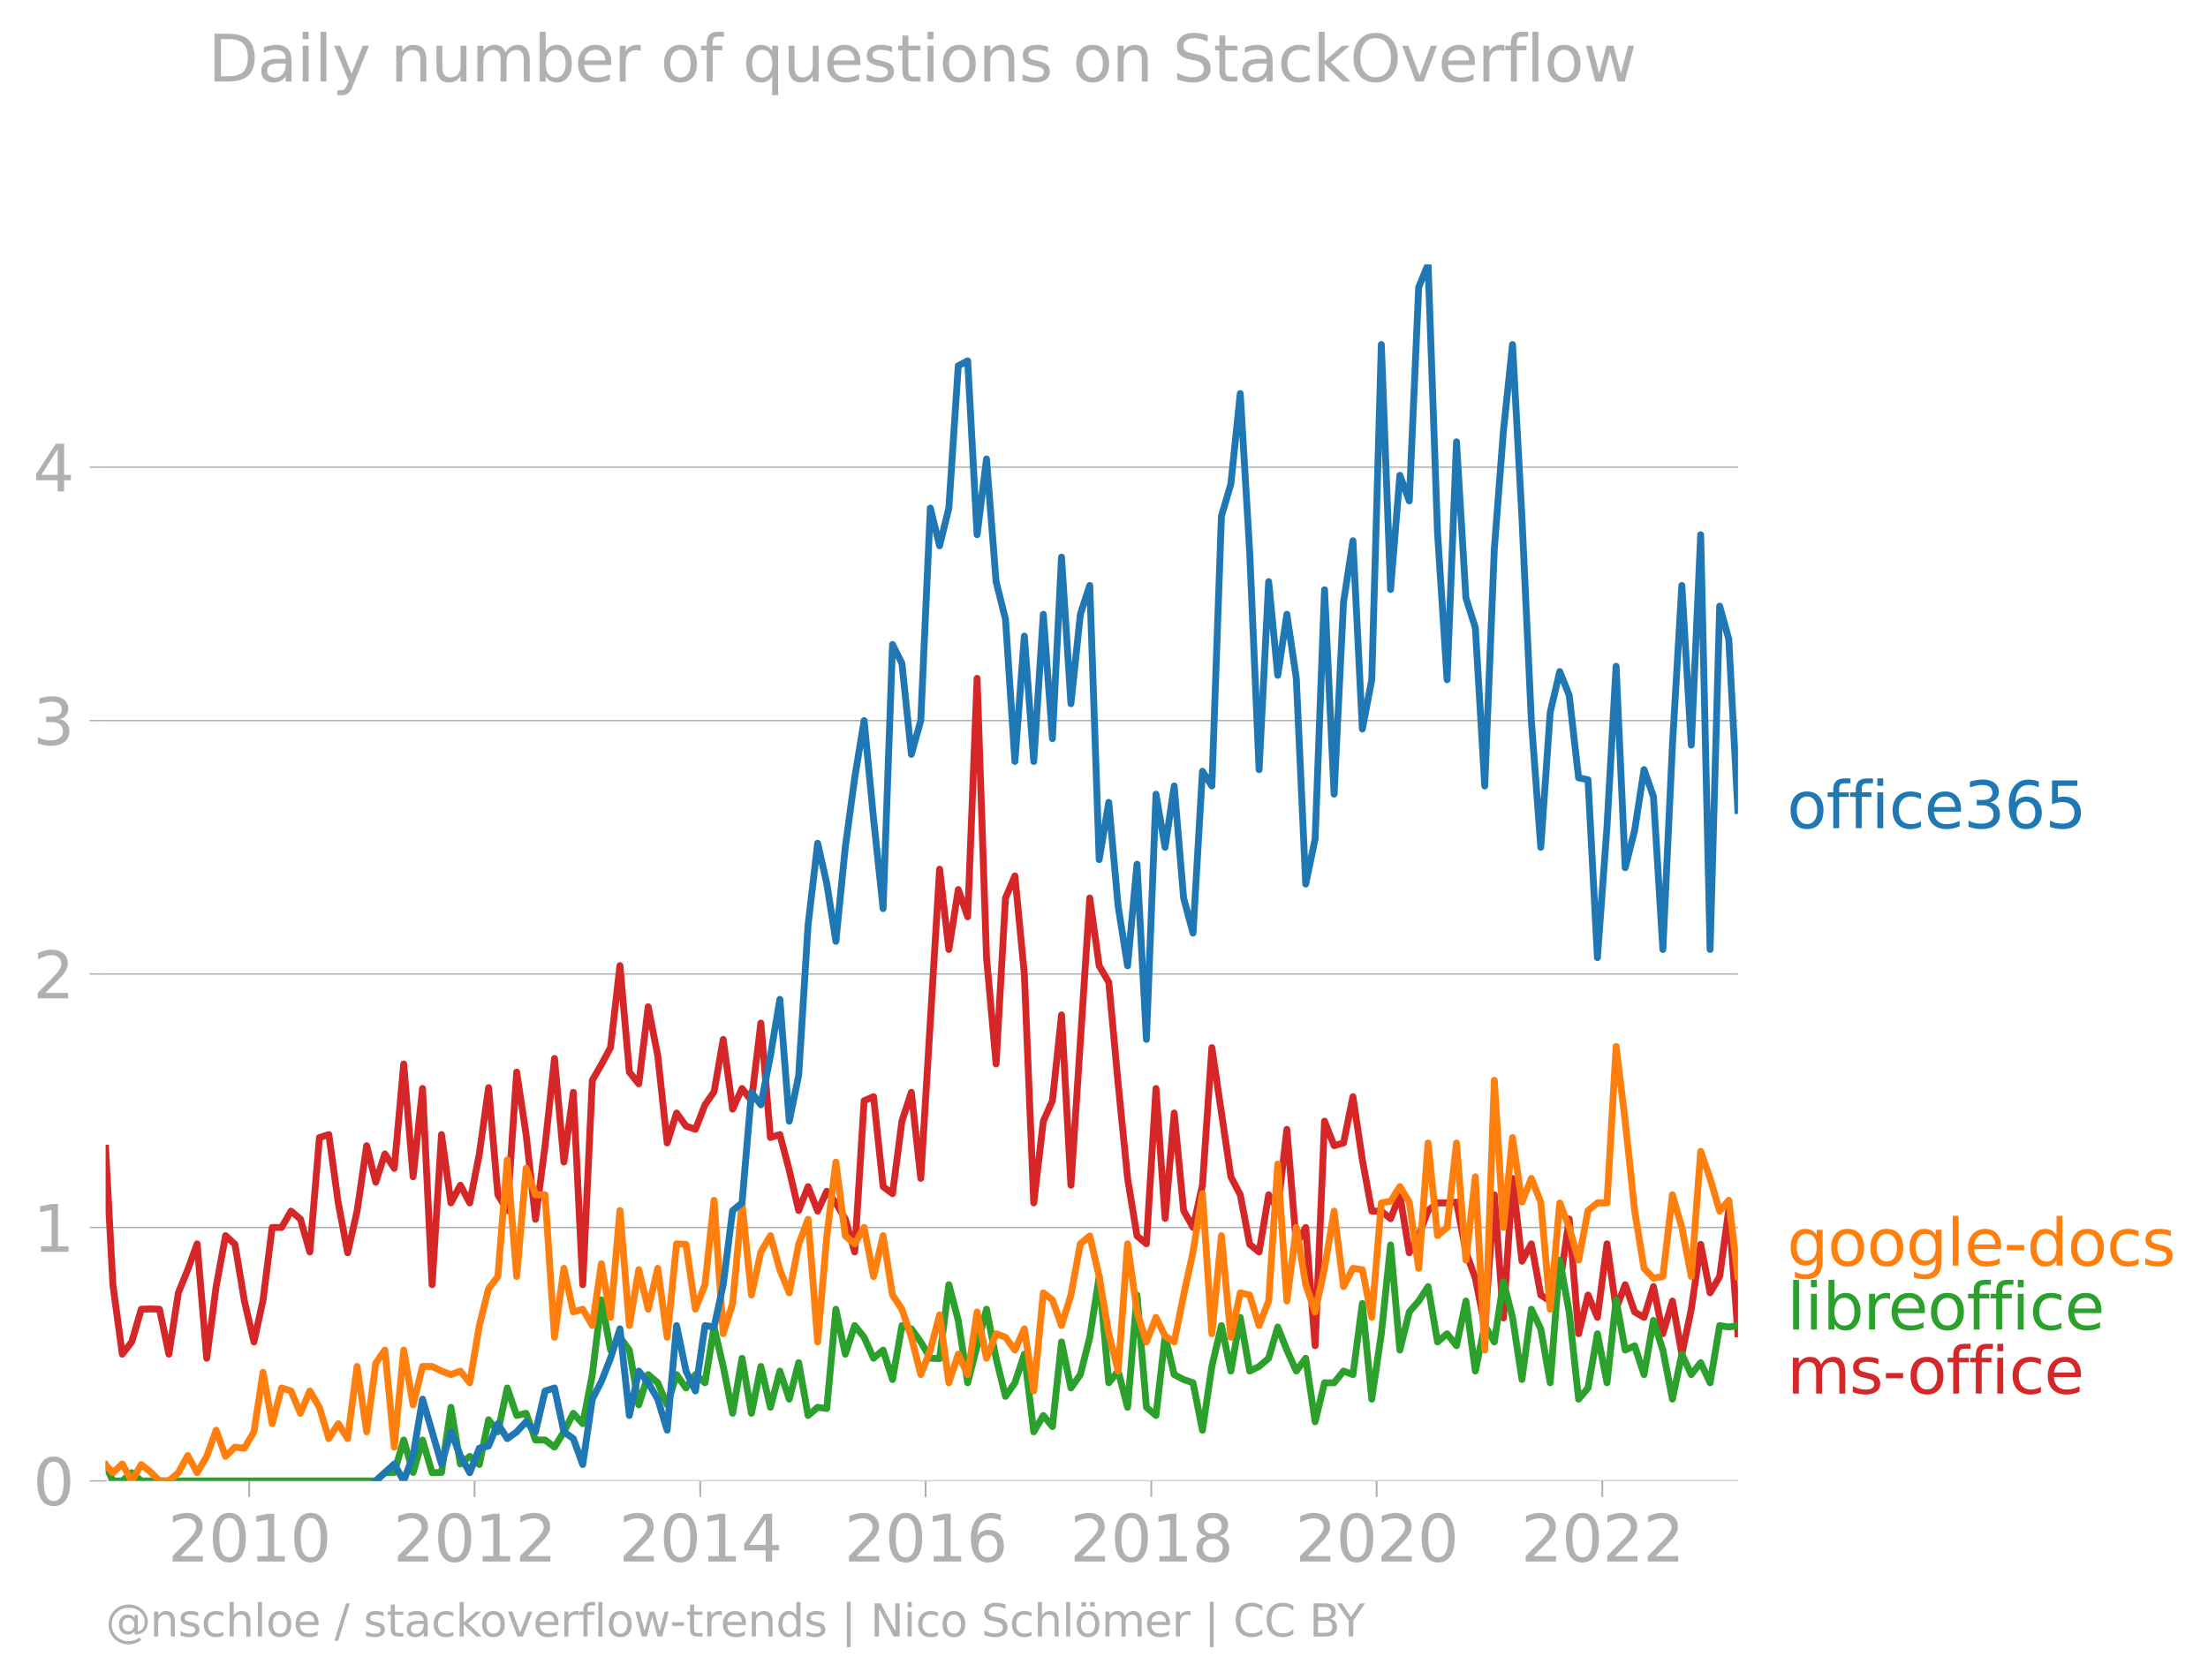 <svg xmlns="http://www.w3.org/2000/svg" xmlns:xlink="http://www.w3.org/1999/xlink" width="644.065" height="489.969" viewBox="0 0 483.049 367.477"><defs><style>*{stroke-linejoin:round;stroke-linecap:butt}</style></defs><g id="figure_1"><path id="patch_1" d="M0 367.477h483.049V0H0v367.477z" style="fill:none"/><g id="axes_1"><path id="patch_2" d="M23.108 323.95h357.12V57.838H23.108V323.95z" style="fill:none"/><g id="matplotlib.axis_1"><g id="xtick_1"><g id="line2d_1"><defs><path id="m9c71ce6550" d="M0 0v3.5" style="stroke:#b0b0b0;stroke-width:.4"/></defs><use xlink:href="#m9c71ce6550" x="54.514" y="323.95" style="fill:#b0b0b0;stroke:#b0b0b0;stroke-width:.4"/></g><g id="text_1" style="fill:#b0b0b0" transform="matrix(.14 0 0 -.14 36.699 341.588)"><defs><path id="DejaVuSans-32" d="M1228 531h2203V0H469v531q359 372 979 998 621 627 780 809 303 340 423 576 121 236 121 464 0 372-261 606-261 235-680 235-297 0-627-103-329-103-704-313v638q381 153 712 231 332 78 607 78 725 0 1156-363 431-362 431-968 0-288-108-546-107-257-392-607-78-91-497-524-418-433-1181-1211z" transform="scale(.016)"/><path id="DejaVuSans-30" d="M2034 4250q-487 0-733-480-245-479-245-1442 0-959 245-1439 246-480 733-480 491 0 736 480 246 480 246 1439 0 963-246 1442-245 480-736 480zm0 500q785 0 1199-621 414-620 414-1801 0-1178-414-1799Q2819-91 2034-91q-784 0-1198 620-414 621-414 1799 0 1181 414 1801 414 621 1198 621z" transform="scale(.016)"/><path id="DejaVuSans-31" d="M794 531h1031v3560L703 3866v575l1116 225h631V531h1031V0H794v531z" transform="scale(.016)"/></defs><use xlink:href="#DejaVuSans-32"/><use xlink:href="#DejaVuSans-30" x="63.623"/><use xlink:href="#DejaVuSans-31" x="127.246"/><use xlink:href="#DejaVuSans-30" x="190.869"/></g></g><g id="xtick_2"><use xlink:href="#m9c71ce6550" id="line2d_2" x="103.818" y="323.95" style="fill:#b0b0b0;stroke:#b0b0b0;stroke-width:.4"/><g id="text_2" style="fill:#b0b0b0" transform="matrix(.14 0 0 -.14 86.003 341.588)"><use xlink:href="#DejaVuSans-32"/><use xlink:href="#DejaVuSans-30" x="63.623"/><use xlink:href="#DejaVuSans-31" x="127.246"/><use xlink:href="#DejaVuSans-32" x="190.869"/></g></g><g id="xtick_3"><use xlink:href="#m9c71ce6550" id="line2d_3" x="153.19" y="323.95" style="fill:#b0b0b0;stroke:#b0b0b0;stroke-width:.4"/><g id="text_3" style="fill:#b0b0b0" transform="matrix(.14 0 0 -.14 135.375 341.588)"><defs><path id="DejaVuSans-34" d="M2419 4116 825 1625h1594v2491zm-166 550h794V1625h666v-525h-666V0h-628v1100H313v609l1940 2957z" transform="scale(.016)"/></defs><use xlink:href="#DejaVuSans-32"/><use xlink:href="#DejaVuSans-30" x="63.623"/><use xlink:href="#DejaVuSans-31" x="127.246"/><use xlink:href="#DejaVuSans-34" x="190.869"/></g></g><g id="xtick_4"><use xlink:href="#m9c71ce6550" id="line2d_4" x="202.495" y="323.95" style="fill:#b0b0b0;stroke:#b0b0b0;stroke-width:.4"/><g id="text_4" style="fill:#b0b0b0" transform="matrix(.14 0 0 -.14 184.68 341.588)"><defs><path id="DejaVuSans-36" d="M2113 2584q-425 0-674-291-248-290-248-796 0-503 248-796 249-292 674-292t673 292q248 293 248 796 0 506-248 796-248 291-673 291zm1253 1979v-575q-238 112-480 171-242 60-480 60-625 0-955-422-329-422-376-1275 184 272 462 417 279 145 613 145 703 0 1111-427 408-426 408-1160 0-719-425-1154Q2819-91 2113-91q-810 0-1238 620-428 621-428 1799 0 1106 525 1764t1409 658q238 0 480-47t505-140z" transform="scale(.016)"/></defs><use xlink:href="#DejaVuSans-32"/><use xlink:href="#DejaVuSans-30" x="63.623"/><use xlink:href="#DejaVuSans-31" x="127.246"/><use xlink:href="#DejaVuSans-36" x="190.869"/></g></g><g id="xtick_5"><use xlink:href="#m9c71ce6550" id="line2d_5" x="251.867" y="323.95" style="fill:#b0b0b0;stroke:#b0b0b0;stroke-width:.4"/><g id="text_5" style="fill:#b0b0b0" transform="matrix(.14 0 0 -.14 234.052 341.588)"><defs><path id="DejaVuSans-38" d="M2034 2216q-450 0-708-241-257-241-257-662 0-422 257-663 258-241 708-241t709 242q260 243 260 662 0 421-258 662-257 241-711 241zm-631 268q-406 100-633 378-226 279-226 679 0 559 398 884 399 325 1092 325 697 0 1094-325t397-884q0-400-227-679-226-278-629-378 456-106 710-416 255-309 255-755 0-679-414-1042Q2806-91 2034-91q-771 0-1186 362-414 363-414 1042 0 446 256 755 257 310 713 416zm-231 997q0-362 226-565 227-203 636-203 407 0 636 203 230 203 230 565 0 363-230 566-229 203-636 203-409 0-636-203-226-203-226-566z" transform="scale(.016)"/></defs><use xlink:href="#DejaVuSans-32"/><use xlink:href="#DejaVuSans-30" x="63.623"/><use xlink:href="#DejaVuSans-31" x="127.246"/><use xlink:href="#DejaVuSans-38" x="190.869"/></g></g><g id="xtick_6"><use xlink:href="#m9c71ce6550" id="line2d_6" x="301.171" y="323.95" style="fill:#b0b0b0;stroke:#b0b0b0;stroke-width:.4"/><g id="text_6" style="fill:#b0b0b0" transform="matrix(.14 0 0 -.14 283.356 341.588)"><use xlink:href="#DejaVuSans-32"/><use xlink:href="#DejaVuSans-30" x="63.623"/><use xlink:href="#DejaVuSans-32" x="127.246"/><use xlink:href="#DejaVuSans-30" x="190.869"/></g></g><g id="xtick_7"><use xlink:href="#m9c71ce6550" id="line2d_7" x="350.543" y="323.95" style="fill:#b0b0b0;stroke:#b0b0b0;stroke-width:.4"/><g id="text_7" style="fill:#b0b0b0" transform="matrix(.14 0 0 -.14 332.728 341.588)"><use xlink:href="#DejaVuSans-32"/><use xlink:href="#DejaVuSans-30" x="63.623"/><use xlink:href="#DejaVuSans-32" x="127.246"/><use xlink:href="#DejaVuSans-32" x="190.869"/></g></g></g><g id="matplotlib.axis_2"><g id="ytick_1"><path id="line2d_8" d="M23.108 323.95h357.12" clip-path="url(#pb811ff6969)" style="fill:none;stroke:#b0b0b0;stroke-width:.3;stroke-linecap:square"/><g id="line2d_9"><defs><path id="m5b6e807fcf" d="M0 0h-3.5" style="stroke:#b0b0b0;stroke-width:.3"/></defs><use xlink:href="#m5b6e807fcf" x="23.108" y="323.95" style="fill:#b0b0b0;stroke:#b0b0b0;stroke-width:.3"/></g><use xlink:href="#DejaVuSans-30" id="text_8" style="fill:#b0b0b0" transform="matrix(.14 0 0 -.14 7.2 329.269)"/></g><g id="ytick_2"><path id="line2d_10" d="M23.108 268.51h357.12" clip-path="url(#pb811ff6969)" style="fill:none;stroke:#b0b0b0;stroke-width:.3;stroke-linecap:square"/><use xlink:href="#m5b6e807fcf" id="line2d_11" x="23.108" y="268.51" style="fill:#b0b0b0;stroke:#b0b0b0;stroke-width:.3"/><use xlink:href="#DejaVuSans-31" id="text_9" style="fill:#b0b0b0" transform="matrix(.14 0 0 -.14 7.2 273.829)"/></g><g id="ytick_3"><path id="line2d_12" d="M23.108 213.07h357.12" clip-path="url(#pb811ff6969)" style="fill:none;stroke:#b0b0b0;stroke-width:.3;stroke-linecap:square"/><use xlink:href="#m5b6e807fcf" id="line2d_13" x="23.108" y="213.07" style="fill:#b0b0b0;stroke:#b0b0b0;stroke-width:.3"/><use xlink:href="#DejaVuSans-32" id="text_10" style="fill:#b0b0b0" transform="matrix(.14 0 0 -.14 7.2 218.389)"/></g><g id="ytick_4"><path id="line2d_14" d="M23.108 157.63h357.12" clip-path="url(#pb811ff6969)" style="fill:none;stroke:#b0b0b0;stroke-width:.3;stroke-linecap:square"/><use xlink:href="#m5b6e807fcf" id="line2d_15" x="23.108" y="157.63" style="fill:#b0b0b0;stroke:#b0b0b0;stroke-width:.3"/><g id="text_11" style="fill:#b0b0b0" transform="matrix(.14 0 0 -.14 7.2 162.949)"><defs><path id="DejaVuSans-33" d="M2597 2516q453-97 707-404 255-306 255-756 0-690-475-1069Q2609-91 1734-91q-293 0-604 58T488 141v609q262-153 574-231 313-78 654-78 593 0 904 234t311 681q0 413-289 645-289 233-804 233h-544v519h569q465 0 712 186t247 536q0 359-255 551-254 193-729 193-260 0-557-57-297-56-653-174v562q360 100 674 150t592 50q719 0 1137-327 419-326 419-882 0-388-222-655t-631-370z" transform="scale(.016)"/></defs><use xlink:href="#DejaVuSans-33"/></g></g><g id="ytick_5"><path id="line2d_16" d="M23.108 102.19h357.12" clip-path="url(#pb811ff6969)" style="fill:none;stroke:#b0b0b0;stroke-width:.3;stroke-linecap:square"/><use xlink:href="#m5b6e807fcf" id="line2d_17" x="23.108" y="102.19" style="fill:#b0b0b0;stroke:#b0b0b0;stroke-width:.3"/><use xlink:href="#DejaVuSans-34" id="text_12" style="fill:#b0b0b0" transform="matrix(.14 0 0 -.14 7.2 107.509)"/></g></g><path id="line2d_18" d="m23.108 251.185 1.587 29.844 2.06 15.2 2.06-2.682 2.093-7.153 1.993-.064 1.992.064 2.06 9.836 2.06-13.413 2.06-5.067 2.06-5.663 2.094 25.037 2.06-15.678 2.06-11.148 2.06 1.908 2.06 12.4 2.094 8.941 1.992-9.197 1.993-15.84h2.06l2.06-3.577 2.06 1.729 2.06 7.213 2.093-25.037 2.06-.656L74 263.145l2.06 10.909 2.06-9.121 2.094-14.307 1.992 7.984 1.993-6.196 2.06 3.16 2.06-22.832 2.06 24.68 2.06-19.315 2.093 42.922 2.06-32.847 2.06 14.963 2.06-3.875 2.06 3.875 2.094-10.73 2.026-14.493 2.027 23.434 2.06 3.458 2.06-30.284 2.06 13.652 2.06 18.54 2.093-16.096 2.06-19.076 2.06 22.653 2.06-15.261 2.06 42.087 2.094-44.71 1.992-3.45 1.993-3.704 2.06-17.943 2.06 23.308 2.06 2.564 2.06-16.87 2.094 10.73 2.06 19.076 2.06-6.558 2.06 2.862 2.06.715 2.093-5.365 1.993-2.874 1.992-11.433 2.06 15.26 2.06-4.53 2.06 2.683 2.06-16.99 2.094 25.038 2.06-.656 2.06 7.81 2.06 8.822 2.06-5.246 2.093 5.365 1.993-4.343 1.992 2.555 2.06 3.517 2.06 7.213 2.06-33.085 2.06-.894 2.094 19.672 2.06 1.55 2.06-15.857 2.06-6.32 2.06 18.838 4.12-67.65 2.026 17.576 2.06-13.115 2.06 5.961 2.06-52.161 2.06 61.103 2.094 23.25 2.06-36.305 2.06-4.829 2.06 21.46 2.06 50.076 2.094-17.884 1.992-4.471 1.992-18.778 2.06 37.258 4.12-62.832 2.06 14.843 2.094 3.577 2.06 22.236 2.06 20.685 2.06 12.579 2.06 1.729 2.094-33.98 1.992 28.423 1.993-23.058 2.06 21.342 2.06 3.696 2.06-9.24 2.06-30.105 4.153 28.257 2.06 3.934 2.06 10.85 2.06 1.669 2.094-12.519 1.992 3.194 1.993-17.5 2.06 25.156 2.06-3.696 2.06 25.872 2.06-49.121 2.094 5.365 2.06-.596 2.06-10.134 2.06 13.83 2.06 11.207h2.093l2.027 1.665 2.026-5.242 2.06 12.698 2.06-3.756 2.06-5.484 2.06-1.67h2.093l2.06-.178 2.06 10.909 2.06 5.723 2.06 10.372 2.094-28.614 1.993 26.954 1.992-30.53 2.06 18.122 2.06-3.815 2.06 11.207 2.06 1.311 2.094-3.576 2.06-14.367 2.06 25.097 2.06-8.465 2.06 4.888 2.093-16.095 1.993 14.243 1.992-5.301 2.06 5.96 2.06 1.193 2.06-6.736 2.06 10.313 2.094-7.154 2.06 11.625 2.06-9.836 2.06-14.188 2.06 10.61 2.094-3.576 1.992-14.69 1.993 27.209h0" clip-path="url(#pb811ff6969)" style="fill:none;stroke:#d62728;stroke-width:1.5;stroke-linecap:square"/><path id="line2d_19" d="m23.108 320.485 1.587 3.465h2.06l2.06-1.789 2.093 1.789h51.297l1.993-1.789 2.06-.06 2.06-7.093 2.06 7.094 2.06-7.094 2.093 7.153 2.06-.06 2.06-14.247 2.06 12.4 2.06-1.67 2.094 1.789 2.026-9.805 2.027 2.651 2.06-9.597 2.06 6.02 2.06-.476 2.06 5.842h2.093l2.06 1.55 2.06-3.339 2.06-4.053 2.06 2.265 2.094-10.73 1.992-16.351 1.993 10.986 2.06-2.802 2.06 2.802 2.06 11.982 2.06-6.617 2.094 1.788 2.06 4.829 2.06-6.617 2.06 2.92 2.06-2.92 2.093 1.788 1.993-12.2 1.992 8.623 2.06 10.254 2.06-12.042 2.06 12.042 2.06-10.254 2.094 8.942 2.06-7.928 2.06 6.14 2.06-7.988 2.06 11.565 2.093-1.789 1.993.256 1.992-21.716 2.06 9.836 2.06-6.26 2.06 2.564 2.06 4.59 2.094-1.788 2.06 6.438 2.06-11.804 2.06.716 2.06 2.861 2.094 3.577 2.026.062 2.026-16.157 2.06 7.809 2.06 13.651 4.12-16.095 2.094 10.73 2.06 8.346 2.06-2.98 2.06-6.26 2.06 16.99 2.094-3.577 1.992 2.427 1.992-18.523 2.06 10.075 2.06-2.921 2.06-8.167 2.06-13.294 2.094 23.25 2.06-2.564 2.06 7.928 2.06-24.56 2.06 24.56 2.094 1.789 1.992-17.373 1.993 8.43 2.06 1.074 2.06.715 2.06 10.373 2.06-13.95 2.093-8.942 2.06 9.956 2.06-11.744 2.06 11.744 2.06-1.014 2.094-1.788 1.992-6.834 1.993 5.046 2.06 4.59 2.06-2.802 2.06 13.89 2.06-8.525h2.094l2.06-2.563 2.06.775 2.06-15.56 2.06 20.925 2.093-14.307 2.027-19.426 2.026 23.003 2.06-8.346 2.06-2.385 2.06-3.16 2.06 12.102 2.093-1.788 2.06 2.623 2.06-9.777 2.06 15.32 2.06-9.955 2.094 3.577 1.993-13.157 1.992 7.792 2.06 13.592 2.06-15.38 2.06 4.292 2.06 11.803 2.094-26.826 2.06 11.327 2.06 19.076 2.06-2.444 2.06-11.863 2.093 10.73 1.993-18.14 1.992 10.987 2.06-.954 2.06 6.319 2.06-11.863 2.06 6.498 2.094 10.73 2.06-9.836 2.06 4.47 2.06-2.622 2.06 4.411 2.094-12.519 1.992.32 1.993-.32h0" clip-path="url(#pb811ff6969)" style="fill:none;stroke:#2ca02c;stroke-width:1.5;stroke-linecap:square"/><path id="line2d_20" d="m23.108 320.485 1.587 1.676 2.06-1.907 2.06 3.696 2.093-3.577 1.993 1.597 1.992 1.98h2.06l2.06-1.789 2.06-3.755 2.06 3.755 2.094-3.576 2.06-5.723 2.06 5.723 2.06-2.027 2.06.238 2.094-3.577 1.992-13.03 1.993 11.242 2.06-7.81 2.06.657 2.06 4.888 2.06-4.888 2.093 3.576 2.06 6.856L74 311.43l2.06 3.279 2.06-15.798 2.094 14.307 1.992-15.01 1.993-2.873 2.06 21.222 2.06-21.222 2.06 11.982 2.06-8.406h2.093l2.06 1.014 2.06.775 2.06-.775 2.06 2.563 2.094-12.519 2.026-8.078 2.027-2.652 2.06-25.514 2.06 25.514 2.06-23.666 2.06 5.782h2.093l2.06 31.178 2.06-15.082 2.06 9.538 2.06-.596 2.094 3.576 1.992-13.54 1.993 11.752 2.06-23.368 2.06 25.156 2.06-12.22 2.06 8.644 2.094-8.942 2.06 15.082 2.06-20.447 2.06.119 2.06 14.188 2.093-5.365 1.993-18.46 1.992 29.19 2.06-6.617 2.06-21.997 2.06 20.149 2.06-9.419 2.094-3.577 2.06 7.452 2.06 5.067 2.06-10.611 2.06-5.485 2.093 26.826 1.993-23.057 1.992-16.287 2.06 16.155 2.06 1.729 2.06-3.577 2.06 10.73 2.094-8.942 2.06 12.996 2.06 3.1 2.06 6.14 2.06 8.167 2.094-5.365 2.026-7.709 2.026 14.862 2.06-6.26 2.06 4.472 2.06-13.711 2.06 10.134 2.094-5.365 2.06.775 2.06 2.802 2.06-4.65 2.06 13.592 2.094-21.461 1.992 1.533 1.992 5.62 2.06-6.676 2.06-11.207 2.06-1.73 2.06 8.883 2.094 12.519 2.06 8.167 2.06-27.84 2.06 14.904 2.06 6.557 2.094-5.365 1.992 4.088 1.993 1.277 2.06-10.253 2.06-9.419 2.06-12.757 2.06 30.64 2.093-21.46 2.06 22.236 2.06-9.717 2.06.477 2.06 6.676 2.094-5.365 1.992-29.955 1.993 29.955 2.06-16.095 2.06 12.519 2.06 5.96 2.06-9.537 2.094-12.519 2.06 16.513 2.06-3.994 2.06.298 2.06 10.432 2.093-25.037 2.027-.37 2.026-3.207 2.06 3.398 2.06 14.486 2.06-27.422 2.06 20.268 2.093-1.788 2.06-18.48 2.06 25.633 2.06-18.241 2.06 37.914 2.094-59.017 1.993 32.19 1.992-19.671 2.06 14.128 2.06-5.187 2.06 5.187 2.06 23.428 2.094-23.25 2.06 5.366 2.06 7.153 2.06-10.85 2.06-1.668h2.093l1.993-34.235 1.992 16.35 2.06 19.554 2.06 12.638 2.06 2.146 2.06-.358 2.094-17.884 2.06 7.154 2.06 10.73 2.06-27.362 2.06 5.901 2.094 7.154 1.992-2.363 1.993 16.67h0" clip-path="url(#pb811ff6969)" style="fill:none;stroke:#ff7f0e;stroke-width:1.5;stroke-linecap:square"/><g id="text_13" style="fill:#1f77b4" transform="matrix(.14 0 0 -.14 390.941 181.165)"><defs><path id="DejaVuSans-6f" d="M1959 3097q-462 0-731-361t-269-989q0-628 267-989 268-361 733-361 460 0 728 362 269 363 269 988 0 622-269 986-268 364-728 364zm0 487q750 0 1178-488 429-487 429-1349 0-859-429-1349Q2709-91 1959-91q-753 0-1180 489-426 490-426 1349 0 862 426 1349 427 488 1180 488z" transform="scale(.016)"/><path id="DejaVuSans-66" d="M2375 4863v-479h-550q-309 0-430-125-120-125-120-450v-309h947v-447h-947V0H697v3053H147v447h550v244q0 584 272 851 272 268 862 268h544z" transform="scale(.016)"/><path id="DejaVuSans-69" d="M603 3500h575V0H603v3500zm0 1363h575v-729H603v729z" transform="scale(.016)"/><path id="DejaVuSans-63" d="M3122 3366v-538q-244 135-489 202t-495 67q-560 0-870-355-309-354-309-995t309-996q310-354 870-354 250 0 495 67t489 202V134Q2881 22 2623-34q-257-57-548-57-791 0-1257 497-465 497-465 1341 0 856 470 1346 471 491 1290 491 265 0 518-55 253-54 491-163z" transform="scale(.016)"/><path id="DejaVuSans-65" d="M3597 1894v-281H953q38-594 358-905t892-311q331 0 642 81t618 244V178Q3153 47 2828-22t-659-69q-838 0-1327 487-489 488-489 1320 0 859 464 1363 464 505 1252 505 706 0 1117-455 411-454 411-1235zm-575 169q-6 471-264 752-258 282-683 282-481 0-770-272t-333-766l2050 4z" transform="scale(.016)"/><path id="DejaVuSans-35" d="M691 4666h2478v-532H1269V2991q137 47 274 70 138 23 276 23 781 0 1237-428 457-428 457-1159 0-753-469-1171Q2575-91 1722-91q-294 0-599 50Q819 9 494 109v635q281-153 581-228t634-75q541 0 856 284 316 284 316 772 0 487-316 771-315 285-856 285-253 0-505-56-251-56-513-175v2344z" transform="scale(.016)"/></defs><use xlink:href="#DejaVuSans-6f"/><use xlink:href="#DejaVuSans-66" x="61.182"/><use xlink:href="#DejaVuSans-66" x="96.387"/><use xlink:href="#DejaVuSans-69" x="131.592"/><use xlink:href="#DejaVuSans-63" x="159.375"/><use xlink:href="#DejaVuSans-65" x="214.355"/><use xlink:href="#DejaVuSans-33" x="275.879"/><use xlink:href="#DejaVuSans-36" x="339.502"/><use xlink:href="#DejaVuSans-35" x="403.125"/></g><g id="text_14" style="fill:#ff7f0e" transform="matrix(.14 0 0 -.14 390.941 276.853)"><defs><path id="DejaVuSans-67" d="M2906 1791q0 625-258 968-257 344-723 344-462 0-720-344-258-343-258-968 0-622 258-966t720-344q466 0 723 344 258 344 258 966zm575-1357q0-893-397-1329-396-436-1215-436-303 0-572 45t-522 139v559q253-137 500-202 247-66 503-66 566 0 847 295t281 892v285q-178-310-456-463T1784 0Q1141 0 747 490 353 981 353 1791q0 812 394 1302 394 491 1037 491 388 0 666-153t456-462v531h575V434z" transform="scale(.016)"/><path id="DejaVuSans-6c" d="M603 4863h575V0H603v4863z" transform="scale(.016)"/><path id="DejaVuSans-2d" d="M313 2009h1684v-512H313v512z" transform="scale(.016)"/><path id="DejaVuSans-64" d="M2906 2969v1894h575V0h-575v525q-181-312-458-464-276-152-664-152-634 0-1033 506-398 507-398 1332t398 1331q399 506 1033 506 388 0 664-152 277-151 458-463zM947 1747q0-634 261-995t717-361q456 0 718 361 263 361 263 995t-263 995q-262 361-718 361t-717-361q-261-361-261-995z" transform="scale(.016)"/><path id="DejaVuSans-73" d="M2834 3397v-544q-243 125-506 187-262 63-544 63-428 0-642-131t-214-394q0-200 153-314t616-217l197-44q612-131 870-370t258-667q0-488-386-773Q2250-91 1575-91q-281 0-586 55T347 128v594q319-166 628-249 309-82 613-82 406 0 624 139 219 139 219 392 0 234-158 359-157 125-692 241l-200 47q-534 112-772 345-237 233-237 639 0 494 350 762 350 269 994 269 318 0 599-47 282-46 519-140z" transform="scale(.016)"/></defs><use xlink:href="#DejaVuSans-67"/><use xlink:href="#DejaVuSans-6f" x="63.477"/><use xlink:href="#DejaVuSans-6f" x="124.658"/><use xlink:href="#DejaVuSans-67" x="185.84"/><use xlink:href="#DejaVuSans-6c" x="249.316"/><use xlink:href="#DejaVuSans-65" x="277.1"/><use xlink:href="#DejaVuSans-2d" x="338.623"/><use xlink:href="#DejaVuSans-64" x="374.707"/><use xlink:href="#DejaVuSans-6f" x="438.184"/><use xlink:href="#DejaVuSans-63" x="499.365"/><use xlink:href="#DejaVuSans-73" x="554.346"/></g><g id="text_15" style="fill:#2ca02c" transform="matrix(.14 0 0 -.14 390.941 290.853)"><defs><path id="DejaVuSans-62" d="M3116 1747q0 634-261 995t-717 361q-457 0-718-361t-261-995q0-634 261-995t718-361q456 0 717 361t261 995zM1159 2969q182 312 458 463 277 152 661 152 638 0 1036-506 399-506 399-1331T3314 415Q2916-91 2278-91q-384 0-661 152-276 152-458 464V0H581v4863h578V2969z" transform="scale(.016)"/><path id="DejaVuSans-72" d="M2631 2963q-97 56-211 82-114 27-251 27-488 0-749-317t-261-911V0H581v3500h578v-544q182 319 472 473 291 155 707 155 59 0 131-8 72-7 159-23l3-590z" transform="scale(.016)"/></defs><use xlink:href="#DejaVuSans-6c"/><use xlink:href="#DejaVuSans-69" x="27.783"/><use xlink:href="#DejaVuSans-62" x="55.566"/><use xlink:href="#DejaVuSans-72" x="119.043"/><use xlink:href="#DejaVuSans-65" x="157.906"/><use xlink:href="#DejaVuSans-6f" x="219.43"/><use xlink:href="#DejaVuSans-66" x="280.611"/><use xlink:href="#DejaVuSans-66" x="315.816"/><use xlink:href="#DejaVuSans-69" x="351.021"/><use xlink:href="#DejaVuSans-63" x="378.805"/><use xlink:href="#DejaVuSans-65" x="433.785"/></g><g id="text_16" style="fill:#d62728" transform="matrix(.14 0 0 -.14 390.941 304.853)"><defs><path id="DejaVuSans-6d" d="M3328 2828q216 388 516 572t706 184q547 0 844-383 297-382 297-1088V0h-578v2094q0 503-179 746-178 244-543 244-447 0-707-297-259-296-259-809V0h-578v2094q0 506-178 748t-550 242q-441 0-701-298-259-298-259-808V0H581v3500h578v-544q197 322 472 475t653 153q382 0 649-194 267-193 395-562z" transform="scale(.016)"/></defs><use xlink:href="#DejaVuSans-6d"/><use xlink:href="#DejaVuSans-73" x="97.412"/><use xlink:href="#DejaVuSans-2d" x="149.512"/><use xlink:href="#DejaVuSans-6f" x="187.471"/><use xlink:href="#DejaVuSans-66" x="248.652"/><use xlink:href="#DejaVuSans-66" x="283.857"/><use xlink:href="#DejaVuSans-69" x="319.063"/><use xlink:href="#DejaVuSans-63" x="346.846"/><use xlink:href="#DejaVuSans-65" x="401.826"/></g><g id="text_17" style="fill:#b0b0b0" transform="matrix(.097 0 0 -.097 23.108 357.986)"><defs><path id="DejaVuSans-40" d="M2381 1678q0-447 222-702 222-254 610-254 384 0 604 256 221 256 221 700 0 438-225 695-225 258-607 258-378 0-602-256-223-256-223-697zm1703-934q-187-241-429-355t-564-114q-538 0-874 389t-336 1014q0 625 337 1015 338 391 873 391 322 0 565-117 244-117 428-354v409h447V722q457 69 714 417 258 349 258 902 0 334-99 628-98 294-298 544-325 409-792 626t-1017 217q-384 0-738-102-353-101-653-301-490-319-767-836-276-517-276-1120 0-497 179-932 180-434 521-765 328-325 759-495 431-171 922-171 403 0 792 136t714 389l281-347q-390-303-851-464t-936-161q-578 0-1091 205-512 205-912 595Q841 78 631 592q-209 514-209 1105 0 569 212 1084 213 516 607 907 403 396 931 607t1119 211q662 0 1229-272 568-271 952-771 234-307 357-666 124-359 124-744 0-822-497-1297T4084 263v481z" transform="scale(.016)"/><path id="DejaVuSans-6e" d="M3513 2113V0h-575v2094q0 497-194 743-194 247-581 247-466 0-735-297-269-296-269-809V0H581v3500h578v-544q207 316 486 472 280 156 646 156 603 0 912-373 310-373 310-1098z" transform="scale(.016)"/><path id="DejaVuSans-68" d="M3513 2113V0h-575v2094q0 497-194 743-194 247-581 247-466 0-735-297-269-296-269-809V0H581v4863h578V2956q207 316 486 472 280 156 646 156 603 0 912-373 310-373 310-1098z" transform="scale(.016)"/><path id="DejaVuSans-2f" d="M1625 4666h531L531-594H0l1625 5260z" transform="scale(.016)"/><path id="DejaVuSans-74" d="M1172 4494v-994h1184v-447H1172V1153q0-428 117-550t477-122h590V0h-590q-666 0-919 248-253 249-253 905v1900H172v447h422v994h578z" transform="scale(.016)"/><path id="DejaVuSans-61" d="M2194 1759q-697 0-966-159t-269-544q0-306 202-486 202-179 548-179 479 0 768 339t289 901v128h-572zm1147 238V0h-575v531q-197-318-491-470T1556-91q-537 0-855 302-317 302-317 808 0 590 395 890 396 300 1180 300h807v57q0 397-261 614t-733 217q-300 0-585-72-284-72-546-216v532q315 122 612 182 297 61 578 61 760 0 1135-394 375-393 375-1193z" transform="scale(.016)"/><path id="DejaVuSans-6b" d="M581 4863h578V1991l1716 1509h734L1753 1863 3688 0h-750L1159 1709V0H581v4863z" transform="scale(.016)"/><path id="DejaVuSans-76" d="M191 3500h609L1894 563l1094 2937h609L2284 0h-781L191 3500z" transform="scale(.016)"/><path id="DejaVuSans-77" d="M269 3500h575l719-2731 715 2731h678l719-2731 716 2731h575L4050 0h-678l-753 2869L1863 0h-679L269 3500z" transform="scale(.016)"/><path id="DejaVuSans-7c" d="M1344 4891v-6400H813v6400h531z" transform="scale(.016)"/><path id="DejaVuSans-4e" d="M628 4666h850L3547 763v3903h612V0h-850L1241 3903V0H628v4666z" transform="scale(.016)"/><path id="DejaVuSans-53" d="M3425 4513v-616q-359 172-678 256-319 85-616 85-515 0-795-200t-280-569q0-310 186-468 186-157 705-254l381-78q706-135 1042-474t336-907q0-679-455-1029Q2797-91 1919-91q-331 0-705 75-373 75-773 222v650q384-215 753-325 369-109 725-109 540 0 834 212 294 213 294 607 0 343-211 537t-692 291l-385 75q-706 140-1022 440-315 300-315 835 0 619 436 975t1201 356q329 0 669-60 341-59 697-177z" transform="scale(.016)"/><path id="DejaVuSans-f6" d="M1959 3097q-462 0-731-361t-269-989q0-628 267-989 268-361 733-361 460 0 728 362 269 363 269 988 0 622-269 986-268 364-728 364zm0 487q750 0 1178-488 429-487 429-1349 0-859-429-1349Q2709-91 1959-91q-753 0-1180 489-426 490-426 1349 0 862 426 1349 427 488 1180 488zm295 1266h634v-631h-634v631zm-1222 0h634v-631h-634v631z" transform="scale(.016)"/><path id="DejaVuSans-43" d="M4122 4306v-665q-319 297-680 443-361 147-767 147-800 0-1225-489t-425-1414q0-922 425-1411t1225-489q406 0 767 147t680 444V359q-331-225-702-338-370-112-782-112-1060 0-1670 648-609 649-609 1771 0 1125 609 1773 610 649 1670 649 418 0 788-111 371-111 696-333z" transform="scale(.016)"/><path id="DejaVuSans-42" d="M1259 2228V519h1013q509 0 754 211 246 211 246 645 0 438-246 645-245 208-754 208H1259zm0 1919V2741h935q462 0 688 173 227 174 227 530 0 353-227 528-226 175-688 175h-935zm-631 519h1613q722 0 1112-300 391-300 391-853 0-429-200-682t-588-315q466-100 724-418 258-317 258-792 0-625-425-966Q3088 0 2303 0H628v4666z" transform="scale(.016)"/><path id="DejaVuSans-59" d="M-13 4666h679l1293-1919 1285 1919h678L2272 2222V0h-634v2222L-13 4666z" transform="scale(.016)"/></defs><use xlink:href="#DejaVuSans-40"/><use xlink:href="#DejaVuSans-6e" x="100"/><use xlink:href="#DejaVuSans-73" x="163.379"/><use xlink:href="#DejaVuSans-63" x="215.479"/><use xlink:href="#DejaVuSans-68" x="270.459"/><use xlink:href="#DejaVuSans-6c" x="333.838"/><use xlink:href="#DejaVuSans-6f" x="361.621"/><use xlink:href="#DejaVuSans-65" x="422.803"/><use xlink:href="#DejaVuSans-20" x="484.326"/><use xlink:href="#DejaVuSans-2f" x="516.113"/><use xlink:href="#DejaVuSans-20" x="549.805"/><use xlink:href="#DejaVuSans-73" x="581.592"/><use xlink:href="#DejaVuSans-74" x="633.691"/><use xlink:href="#DejaVuSans-61" x="672.9"/><use xlink:href="#DejaVuSans-63" x="734.18"/><use xlink:href="#DejaVuSans-6b" x="789.16"/><use xlink:href="#DejaVuSans-6f" x="843.445"/><use xlink:href="#DejaVuSans-76" x="904.627"/><use xlink:href="#DejaVuSans-65" x="963.807"/><use xlink:href="#DejaVuSans-72" x="1025.33"/><use xlink:href="#DejaVuSans-66" x="1066.443"/><use xlink:href="#DejaVuSans-6c" x="1101.648"/><use xlink:href="#DejaVuSans-6f" x="1129.432"/><use xlink:href="#DejaVuSans-77" x="1190.613"/><use xlink:href="#DejaVuSans-2d" x="1272.4"/><use xlink:href="#DejaVuSans-74" x="1308.484"/><use xlink:href="#DejaVuSans-72" x="1347.693"/><use xlink:href="#DejaVuSans-65" x="1386.557"/><use xlink:href="#DejaVuSans-6e" x="1448.08"/><use xlink:href="#DejaVuSans-64" x="1511.459"/><use xlink:href="#DejaVuSans-73" x="1574.936"/><use xlink:href="#DejaVuSans-20" x="1627.035"/><use xlink:href="#DejaVuSans-7c" x="1658.822"/><use xlink:href="#DejaVuSans-20" x="1692.514"/><use xlink:href="#DejaVuSans-4e" x="1724.301"/><use xlink:href="#DejaVuSans-69" x="1799.105"/><use xlink:href="#DejaVuSans-63" x="1826.889"/><use xlink:href="#DejaVuSans-6f" x="1881.869"/><use xlink:href="#DejaVuSans-20" x="1943.051"/><use xlink:href="#DejaVuSans-53" x="1974.838"/><use xlink:href="#DejaVuSans-63" x="2038.314"/><use xlink:href="#DejaVuSans-68" x="2093.295"/><use xlink:href="#DejaVuSans-6c" x="2156.674"/><use xlink:href="#DejaVuSans-f6" x="2184.457"/><use xlink:href="#DejaVuSans-6d" x="2245.639"/><use xlink:href="#DejaVuSans-65" x="2343.051"/><use xlink:href="#DejaVuSans-72" x="2404.574"/><use xlink:href="#DejaVuSans-20" x="2445.688"/><use xlink:href="#DejaVuSans-7c" x="2477.475"/><use xlink:href="#DejaVuSans-20" x="2511.166"/><use xlink:href="#DejaVuSans-43" x="2542.953"/><use xlink:href="#DejaVuSans-43" x="2612.777"/><use xlink:href="#DejaVuSans-20" x="2682.602"/><use xlink:href="#DejaVuSans-42" x="2714.389"/><use xlink:href="#DejaVuSans-59" x="2777.492"/></g><g id="text_18" style="fill:#b0b0b0" transform="matrix(.14 0 0 -.14 45.522 17.838)"><defs><path id="DejaVuSans-44" d="M1259 4147V519h763q966 0 1414 437 448 438 448 1382 0 937-448 1373t-1414 436h-763zm-631 519h1297q1356 0 1990-564 635-564 635-1764 0-1207-638-1773Q3275 0 1925 0H628v4666z" transform="scale(.016)"/><path id="DejaVuSans-79" d="M2059-325q-243-625-475-815-231-191-618-191H506v481h338q237 0 368 113 132 112 291 531l103 262L191 3500h609L1894 763l1094 2737h609L2059-325z" transform="scale(.016)"/><path id="DejaVuSans-75" d="M544 1381v2119h575V1403q0-497 193-746 194-248 582-248 465 0 735 297 271 297 271 810v1984h575V0h-575v538q-209-319-486-474-276-155-642-155-603 0-916 375-312 375-312 1097zm1447 2203z" transform="scale(.016)"/><path id="DejaVuSans-71" d="M947 1747q0-634 261-995t717-361q456 0 718 361 263 361 263 995t-263 995q-262 361-718 361t-717-361q-261-361-261-995zM2906 525q-181-312-458-464-276-152-664-152-634 0-1033 506-398 507-398 1332t398 1331q399 506 1033 506 388 0 664-152 277-151 458-463v531h575v-4831h-575V525z" transform="scale(.016)"/><path id="DejaVuSans-4f" d="M2522 4238q-688 0-1093-513-404-512-404-1397 0-881 404-1394 405-512 1093-512 687 0 1089 512 402 513 402 1394 0 885-402 1397-402 513-1089 513zm0 512q981 0 1568-658 588-658 588-1764 0-1103-588-1761Q3503-91 2522-91q-984 0-1574 656-589 657-589 1763t589 1764q590 658 1574 658z" transform="scale(.016)"/></defs><use xlink:href="#DejaVuSans-44"/><use xlink:href="#DejaVuSans-61" x="77.002"/><use xlink:href="#DejaVuSans-69" x="138.281"/><use xlink:href="#DejaVuSans-6c" x="166.064"/><use xlink:href="#DejaVuSans-79" x="193.848"/><use xlink:href="#DejaVuSans-20" x="253.027"/><use xlink:href="#DejaVuSans-6e" x="284.814"/><use xlink:href="#DejaVuSans-75" x="348.193"/><use xlink:href="#DejaVuSans-6d" x="411.572"/><use xlink:href="#DejaVuSans-62" x="508.984"/><use xlink:href="#DejaVuSans-65" x="572.461"/><use xlink:href="#DejaVuSans-72" x="633.984"/><use xlink:href="#DejaVuSans-20" x="675.098"/><use xlink:href="#DejaVuSans-6f" x="706.885"/><use xlink:href="#DejaVuSans-66" x="768.066"/><use xlink:href="#DejaVuSans-20" x="803.271"/><use xlink:href="#DejaVuSans-71" x="835.059"/><use xlink:href="#DejaVuSans-75" x="898.535"/><use xlink:href="#DejaVuSans-65" x="961.914"/><use xlink:href="#DejaVuSans-73" x="1023.438"/><use xlink:href="#DejaVuSans-74" x="1075.537"/><use xlink:href="#DejaVuSans-69" x="1114.746"/><use xlink:href="#DejaVuSans-6f" x="1142.529"/><use xlink:href="#DejaVuSans-6e" x="1203.711"/><use xlink:href="#DejaVuSans-73" x="1267.09"/><use xlink:href="#DejaVuSans-20" x="1319.189"/><use xlink:href="#DejaVuSans-6f" x="1350.977"/><use xlink:href="#DejaVuSans-6e" x="1412.158"/><use xlink:href="#DejaVuSans-20" x="1475.537"/><use xlink:href="#DejaVuSans-53" x="1507.324"/><use xlink:href="#DejaVuSans-74" x="1570.801"/><use xlink:href="#DejaVuSans-61" x="1610.01"/><use xlink:href="#DejaVuSans-63" x="1671.289"/><use xlink:href="#DejaVuSans-6b" x="1726.27"/><use xlink:href="#DejaVuSans-4f" x="1784.18"/><use xlink:href="#DejaVuSans-76" x="1862.891"/><use xlink:href="#DejaVuSans-65" x="1922.07"/><use xlink:href="#DejaVuSans-72" x="1983.594"/><use xlink:href="#DejaVuSans-66" x="2024.707"/><use xlink:href="#DejaVuSans-6c" x="2059.912"/><use xlink:href="#DejaVuSans-6f" x="2087.695"/><use xlink:href="#DejaVuSans-77" x="2148.877"/></g><path id="line2d_21" d="m82.205 323.95 4.053-3.696 2.06 3.696 2.06-5.544 2.06-12.34 4.153 14.188 2.06-7.035 2.06 5.187 2.06 3.755 2.094-5.365 2.026-.493 2.027-4.872 2.06 3.279 2.06-1.49 2.06-2.206 2.06 2.205 2.093-8.941 2.06-.656 2.06 9.597 2.06 1.49 2.06 5.664 2.094-14.307 1.992-3.896 1.993-5.046 2.06-6.438 2.06 18.957 2.06-9.717 2.06 2.563 2.094 3.577 2.06 6.796 2.06-22.892 2.06 9.956 2.06 4.352 2.093-14.308 1.993.32 1.992-9.261 2.06-16.215 2.06-1.67 2.06-24.202 2.06 2.742 2.094-10.73 2.06-12.34 2.06 26.647 2.06-10.015 2.06-32.907 2.093-17.883 1.993 8.814 1.992 12.646 2.06-20.566 2.06-15.201 2.06-12.52 2.06 21.461 2.094 19.673 2.06-57.765 2.06 4.113 2.06 19.91 2.06-7.391 2.094-46.498 2.026 8.263 2.026-8.263 2.06-31.118 2.06-1.073 2.06 38.033 2.06-16.573 2.094 26.826 2.06 8.227 2.06 31.118 2.06-27.422 2.06 27.422 2.094-32.191 1.992 27.209 1.992-39.728 2.06 32.072 2.06-19.553 2.06-6.32 2.06 59.971 2.094-12.518 2.06 22.772 2.06 12.995 2.06-22.235 2.06 38.33 2.094-53.65 1.992 11.624 1.993-13.413 2.06 24.5 2.06 7.69 2.06-35.41 2.06 3.22 2.093-59.017 2.06-7.034 2.06-19.792 2.06 34.576 2.06 47.69 2.094-41.133 1.992 20.503 1.993-13.35 2.06 14.01 2.06 45.008 2.06-9.896 2.06-54.486 2.094 44.71 2.06-41.968 2.06-13.473 2.06 41.193 2.06-10.79 2.093-73.324 2.027 53.59 2.026-24.976 2.06 5.604 2.06-46.737 2.06-5.007 2.06 58.659 2.093 32.19 2.06-52.041 2.06 34.158 2.06 6.498 2.06 34.635 2.094-51.863 1.993-25.804 1.992-18.906 2.06 37.914 2.06 44.352 2.06 27.72 2.06-29.509 2.094-8.942 2.06 5.187 2.06 18.063 2.06.417 2.06 38.927 2.093-28.614 1.993-35.13 1.992 44.072 2.06-8.167 2.06-13.294 2.06 5.902 2.06 33.443 2.094-44.71 2.06-34.933 2.06 34.933 2.06-46.021 2.06 90.73 2.094-75.112 1.992 7.218 1.993 37.492h0" clip-path="url(#pb811ff6969)" style="fill:none;stroke:#1f77b4;stroke-width:1.5;stroke-linecap:square"/></g></g><defs><clipPath id="pb811ff6969"><path d="M23.108 57.838h357.12V323.95H23.108z"/></clipPath></defs></svg>